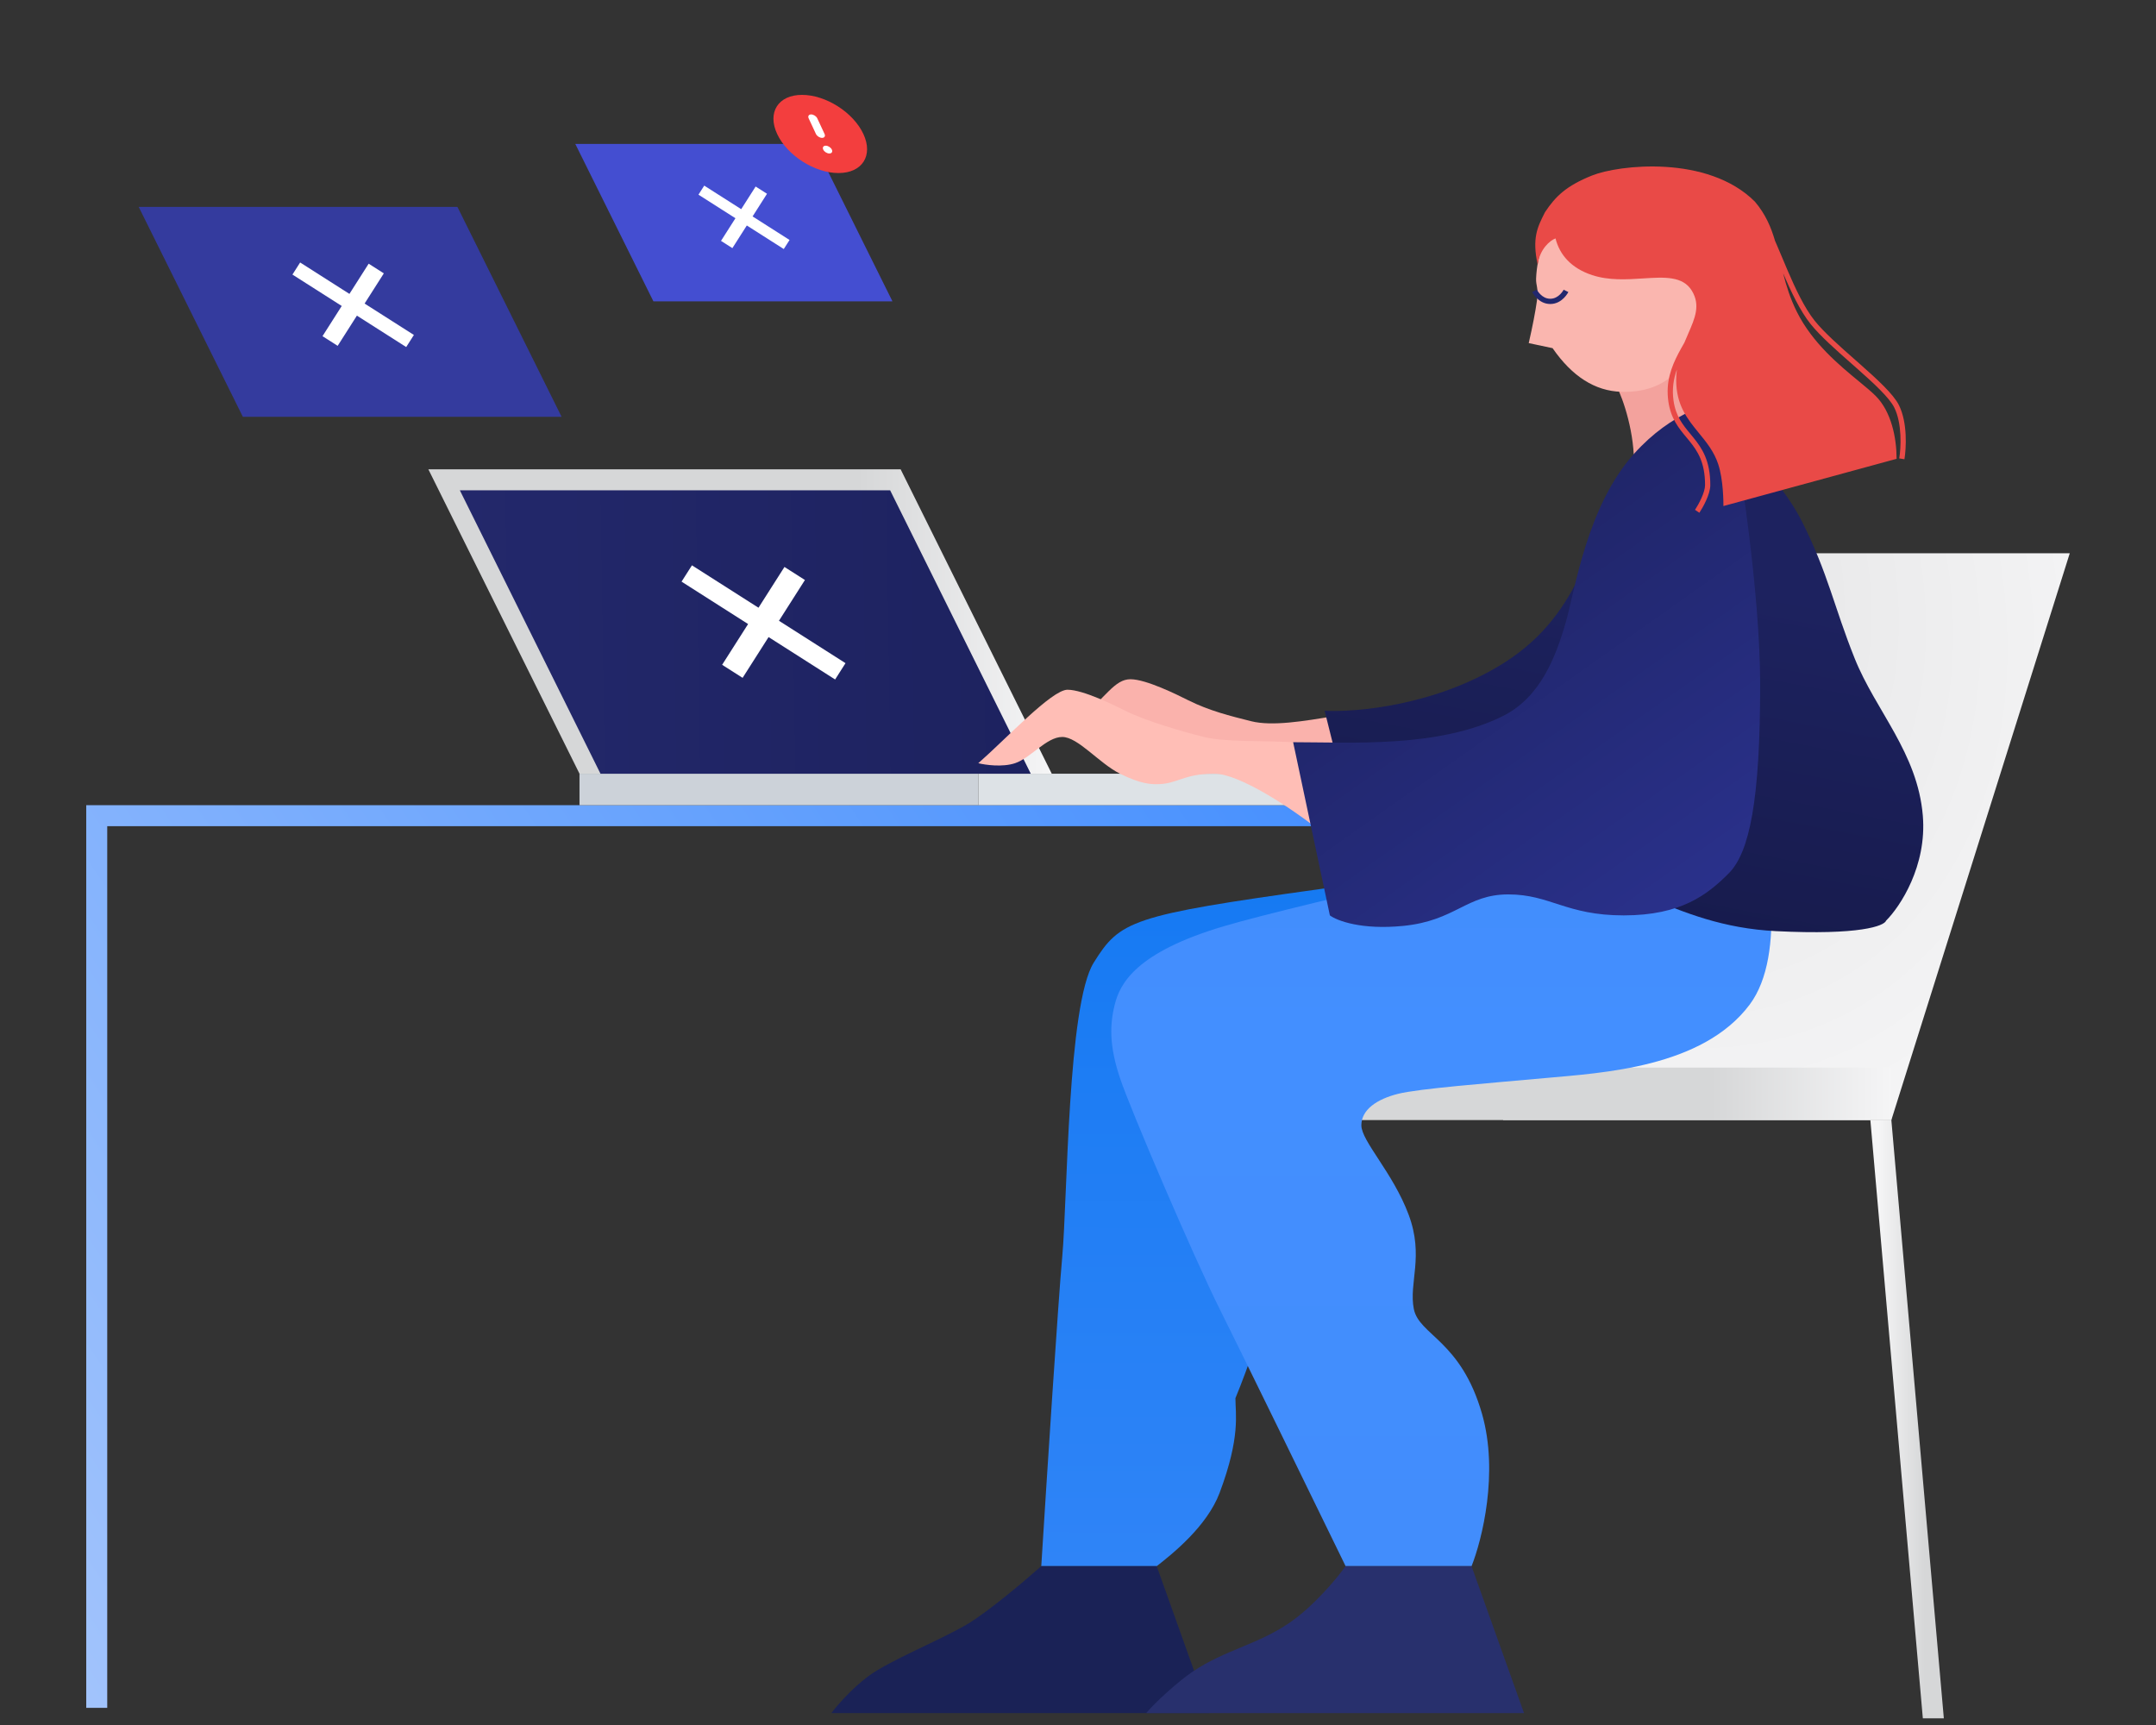 <!--
  - Copyright (c) 2024. Devtron Inc.
  -
  - Licensed under the Apache License, Version 2.0 (the "License");
  - you may not use this file except in compliance with the License.
  - You may obtain a copy of the License at
  -
  -     http://www.apache.org/licenses/LICENSE-2.0
  -
  - Unless required by applicable law or agreed to in writing, software
  - distributed under the License is distributed on an "AS IS" BASIS,
  - WITHOUT WARRANTIES OR CONDITIONS OF ANY KIND, either express or implied.
  - See the License for the specific language governing permissions and
  - limitations under the License.
  -->

<svg data-style-override="false" width="250" height="200" viewBox="0 0 250 200" fill="none" xmlns="http://www.w3.org/2000/svg">
<rect x="0" y="0" width="250" height="200" fill="#333333" stroke="none"/>
<style>
.message-small {
  animation: appear-small 0.5s ease-out;
  transform-origin: center;
  transform-box: fill-box;
  }

  @keyframes appear-small {
      0% {
        transform: translateX(-20px);
        opacity: 0;
      }
      50% {
        transform: translateX(-20px);
        opacity: 0;
      }
      80% {
        transform: translateX(5px);
        opacity: 1;
      }
      100% {
        transform: translateX(0px);
        opacity: 1;
      }
    }
  
.message-big {
  animation: appear-big 0.25s ease-out;
  transform-origin: center;
  transform-box: fill-box;
  }

  @keyframes appear-big {
      0% {
        transform: translateX(20px);
        opacity: 0;
      }
      80% {
        transform: translateX(-5px);
        opacity: 1;
      }
      100% {
        transform: translateX(0px);
        opacity: 1;
      }
    }
</style>
<path fill-rule="evenodd" clip-rule="evenodd" d="M10 93.355H181.587V95.789H12.434V198.011H10V93.355Z" fill="url(#paint0_linear_2664_5043)"/>
<rect x="67.196" y="89.705" width="46.243" height="3.651" fill="#CCD2D9"/>
<rect x="113.439" y="89.705" width="41.376" height="3.651" fill="#DDE2E6"/>
<g class="message-small">
<path d="M66.709 16.689H94.427L103.487 34.942H75.768L66.709 16.689Z" fill="#444ED1"/>
<path d="M81.66 21.521L80.991 22.571L85.278 25.302L83.605 27.928L84.924 28.768L86.597 26.142L90.883 28.873L91.553 27.823L87.266 25.092L88.939 22.466L87.62 21.626L85.947 24.252L81.66 21.521Z" fill="white"/>
</g>
<g class="message-big">
<path d="M16.084 23.99H53.042L65.122 48.329H28.163L16.084 23.99Z" fill="#343B9E"/>
<path d="M34.803 30.433L33.91 31.834L39.626 35.475L37.396 38.976L39.154 40.097L41.385 36.595L47.101 40.237L47.993 38.836L42.277 35.195L44.508 31.694L42.749 30.573L40.518 34.075L34.803 30.433Z" fill="white"/>
</g>
<path d="M49.672 54.414H104.434L121.957 89.704H67.196L49.672 54.414Z" fill="url(#paint1_linear_2664_5043)"/>
<path d="M53.322 56.847H103.216L119.523 89.704H69.629L53.322 56.847Z" fill="url(#paint2_linear_2664_5043)"/>
<path d="M80.235 65.545L79.03 67.436L86.746 72.352L83.735 77.078L86.109 78.591L89.121 73.864L96.837 78.78L98.041 76.889L90.325 71.973L93.336 67.247L90.962 65.734L87.951 70.461L80.235 65.545Z" fill="white"/>
<path d="M194.973 64.149H240L219.312 129.863H174.286L194.973 64.149Z" fill="url(#paint3_radial_2664_5043)"/>
<rect x="152.381" y="123.778" width="66.931" height="6.085" fill="url(#paint4_linear_2664_5043)"/>
<path d="M216.879 129.863H219.313L225.398 199.228H222.964L216.879 129.863Z" fill="url(#paint5_linear_2664_5043)"/>
<path d="M189.444 52.729C189.238 48.864 187.806 45.17 187.063 44.069C188.714 42.955 191.331 41.263 194.365 40.418C194.927 42.44 196.406 46.431 198.812 48.812C198.275 51.576 196.996 53.24 194.973 53.804C192.951 54.367 191.109 54.009 189.444 52.729Z" fill="#F3A29D"/>
<path d="M145.079 83.619C147.513 84.228 151.164 83.619 154.814 83.011L156.64 92.138C154.003 90.11 151.042 88.487 148.121 88.487C144.372 88.487 140.617 88.994 137.169 87.27C134.735 86.053 132.247 84.671 130.476 84.228C128.042 83.619 126.857 84.084 125 83.619C128.245 80.78 129.259 78.752 131.084 78.752C132.91 78.752 136.56 80.577 137.777 81.186C140.211 82.403 142.645 83.011 145.079 83.619Z" fill="#FAB2AC"/>
<path d="M120.741 181.582H134.127C135.952 180.162 139.968 176.958 141.428 173.064C143.862 166.573 143.254 163.937 143.254 162.111C143.254 162.111 146.834 153.551 147.513 148.117C148.122 143.249 146.296 135.947 146.296 133.514C146.296 131.08 146.905 129.254 147.513 128.037C148.122 126.82 148.73 126.212 150.555 125.603C152.381 124.995 170.635 122.561 181.587 121.344C192.539 120.127 196.799 118.91 201.058 114.651C204.465 111.244 202.883 101.062 201.666 96.397C192.742 97.614 170.513 100.656 152.989 103.09C131.085 106.133 129.868 106.741 126.825 111.609C123.783 116.477 123.783 138.99 123.175 145.683C122.688 151.037 121.349 171.847 120.741 181.582Z" fill="url(#paint6_linear_2664_5043)"/>
<path d="M202.883 116.477C207.264 110.635 204.912 98.223 203.492 93.963C186.252 96.6 150.312 104.916 142.037 107.35C131.693 110.392 129.868 114.043 129.259 116.477C128.651 118.91 128.651 121.344 129.868 124.995C131.084 128.646 138.386 145.683 141.428 151.767C143.862 156.635 152.178 173.672 156.031 181.582H170.635C171.852 178.54 173.799 170.752 171.852 163.937C169.418 155.418 164.55 154.81 163.941 151.767C163.333 148.725 165.158 145.683 163.333 140.815C161.508 135.947 157.857 132.297 157.857 130.471C157.857 128.646 159.682 127.429 162.116 126.82C164.55 126.212 172.46 125.603 179.153 124.995C185.846 124.387 197.407 123.778 202.883 116.477Z" fill="url(#paint7_linear_2664_5043)"/>
<path d="M139.603 85.445C142.037 86.054 146.296 85.851 149.947 86.054L152.381 95.789C149.744 93.761 143.74 89.704 140.82 89.704C137.169 89.704 136.561 90.921 134.127 90.921C133.518 90.921 132.301 90.921 129.867 89.704C127.434 88.487 125 85.445 123.174 85.445C121.349 85.445 119.524 87.879 117.698 88.487C116.238 88.974 114.25 88.69 113.439 88.487C116.684 85.648 121.957 79.969 123.783 79.969C125.608 79.969 129.259 81.794 130.476 82.403C132.91 83.62 137.169 84.837 139.603 85.445Z" fill="#FFBEB6"/>
<path d="M157.856 99.44L153.597 82.403C157.248 82.605 166.497 81.794 174.285 76.926C184.02 70.842 184.02 61.715 188.888 55.63C192.782 50.763 197.001 48.734 198.623 48.329C201.057 50.357 206.534 55.63 208.967 60.498C212.01 66.582 212.618 70.233 215.052 76.318C217.486 82.403 222.354 87.27 222.962 94.572C223.449 100.413 220.325 105.119 218.703 106.741C218.5 107.35 215.66 108.445 205.925 107.958C193.756 107.35 187.671 100.657 176.719 99.44C167.957 98.466 160.493 99.034 157.856 99.44Z" fill="url(#paint8_linear_2664_5043)"/>
<path d="M154.206 106.132L149.947 86.053C156.64 86.053 166.811 86.748 174.285 83.011C178.545 80.881 180.37 76.318 181.587 72.058C182.644 68.358 184.021 58.672 189.497 52.588C193.878 47.72 198.624 46.503 200.449 46.503C201.666 52.993 204.1 68.651 204.1 79.36C204.1 92.746 202.883 98.831 200.449 101.265C198.015 103.699 194.973 106.132 188.28 106.132C181.587 106.132 179.762 103.699 174.894 103.699C170.026 103.699 168.809 106.741 162.725 107.349C157.857 107.836 155.017 106.741 154.206 106.132Z" fill="url(#paint9_linear_2664_5043)"/>
<path d="M180.653 25.192C179.153 27.032 178.242 29.568 178.119 32.27C178.081 33.117 178.423 33.397 178.225 34.806C178.035 36.156 177.716 37.814 177.265 39.78L180.03 40.366C182.299 43.649 184.953 45.334 187.989 45.426C191.024 45.514 193.339 44.527 194.931 42.46C198.239 37.981 198.145 33.764 194.65 29.81C191.156 25.856 186.49 24.317 180.653 25.192Z" fill="#FAB6AF"/>
<path fill-rule="evenodd" clip-rule="evenodd" d="M177.664 33.862C177.664 33.862 177.663 33.862 177.936 33.725C178.208 33.59 178.208 33.589 178.208 33.589L178.208 33.589L178.207 33.589C178.207 33.589 178.207 33.589 178.207 33.589L178.208 33.59L178.211 33.596C178.215 33.602 178.22 33.613 178.228 33.627C178.244 33.655 178.269 33.696 178.303 33.747C178.371 33.849 178.472 33.984 178.607 34.119C178.878 34.39 179.262 34.638 179.761 34.638C180.26 34.638 180.644 34.39 180.915 34.119C181.05 33.984 181.151 33.849 181.219 33.747C181.253 33.696 181.278 33.655 181.294 33.627C181.302 33.613 181.307 33.602 181.311 33.596L181.314 33.59L181.314 33.589C181.314 33.589 181.314 33.59 181.586 33.725C181.858 33.862 181.858 33.862 181.858 33.862L181.858 33.862L181.858 33.863L181.857 33.864L181.855 33.868L181.848 33.882C181.842 33.894 181.833 33.909 181.822 33.929C181.8 33.967 181.768 34.021 181.725 34.084C181.641 34.211 181.515 34.38 181.345 34.549C181.008 34.886 180.479 35.247 179.761 35.247C179.043 35.247 178.514 34.886 178.177 34.549C178.007 34.38 177.881 34.211 177.797 34.084C177.754 34.021 177.722 33.967 177.7 33.929C177.689 33.909 177.68 33.894 177.674 33.882L177.667 33.868L177.665 33.864L177.664 33.863L177.664 33.862L177.664 33.862Z" fill="#22276D"/>
<path d="M179.153 24.599C180.37 22.773 181.587 21.556 184.629 20.339C187.671 19.122 198.015 17.905 203.492 23.381C204.72 24.827 205.362 26.34 205.829 27.935C205.89 28.072 205.952 28.212 206.014 28.356C206.218 28.826 206.436 29.345 206.664 29.889C206.859 30.354 207.062 30.838 207.27 31.324C208.184 33.457 209.235 35.702 210.422 37.186C211.495 38.527 213.296 40.115 215.092 41.699C215.299 41.881 215.505 42.063 215.71 42.244C216.699 43.119 217.657 43.981 218.444 44.778C219.226 45.569 219.865 46.321 220.192 46.976C220.706 48.003 220.913 49.268 220.969 50.413C221.026 51.561 220.934 52.617 220.829 53.246L220.228 53.146C220.326 52.559 220.416 51.546 220.362 50.443C220.307 49.336 220.108 48.167 219.648 47.248C219.367 46.686 218.789 45.992 218.011 45.205C217.24 44.424 216.296 43.575 215.307 42.7C215.102 42.518 214.894 42.336 214.686 42.152L214.685 42.151C212.901 40.578 211.055 38.952 209.947 37.566C208.725 36.039 207.664 33.78 206.764 31.688C207.126 33.114 207.58 34.601 208.359 36.159C210.17 39.781 213.273 42.337 215.536 44.201C216.315 44.843 216.994 45.402 217.486 45.895C219.312 47.72 219.92 50.762 219.921 53.196L199.841 58.672C199.841 58.267 199.841 55.63 199.232 53.805C198.746 52.344 197.869 51.274 196.993 50.203C195.679 48.596 194.364 46.99 194.365 44.069C194.365 43.651 194.392 43.25 194.44 42.865C194.052 43.95 193.864 45.11 194.057 46.46C194.316 48.268 195.136 49.257 196.021 50.323C196.13 50.454 196.24 50.587 196.35 50.723C196.85 51.339 197.347 52.012 197.716 52.888C198.085 53.766 198.319 54.834 198.319 56.239C198.319 56.793 198.093 57.451 197.836 58.022C197.575 58.602 197.262 59.133 197.051 59.45L196.545 59.112C196.74 58.82 197.035 58.318 197.281 57.772C197.531 57.217 197.711 56.658 197.711 56.239C197.711 54.905 197.489 53.919 197.155 53.124C196.82 52.327 196.366 51.707 195.878 51.106C195.771 50.975 195.663 50.845 195.554 50.714C194.666 49.646 193.739 48.532 193.455 46.546C193.138 44.326 193.777 42.585 194.627 40.962C194.843 40.55 195.078 40.136 195.315 39.724C195.46 39.367 195.61 39.024 195.755 38.691C196.544 36.884 197.193 35.396 196.191 33.725C195.147 31.986 193.001 32.124 190.506 32.283C188.637 32.403 186.572 32.535 184.63 31.9C182.195 31.104 180.847 29.545 180.37 27.641C179.742 27.871 178.545 28.858 178.301 30.683C177.635 27.607 178.274 26.341 179.101 24.701L179.153 24.599Z" fill="#E94A47"/>
<path d="M140.212 198.619L134.127 181.582H120.741C118.916 183.205 114.656 186.815 112.222 188.275C109.18 190.101 103.095 192.535 100.662 194.36C98.715 195.82 97.011 197.808 96.402 198.619H140.212Z" fill="#1A2256"/>
<path d="M176.719 198.619L170.634 181.582H156.031C155.017 183.002 152.259 186.328 149.338 188.275C145.687 190.709 142.037 191.318 138.386 193.752C136.575 194.959 133.924 197.402 132.91 198.619H176.719Z" fill="#28306D"/>
<g class="message-small">
<path fill-rule="evenodd" clip-rule="evenodd" d="M97.227 20.063C94.467 20.063 91.28 18.033 90.114 15.532C88.947 13.03 90.24 11 93 11C95.76 11 98.947 13.03 100.113 15.532C101.28 18.033 99.987 20.063 97.227 20.063Z" fill="#F33E3E"/>
<path fill-rule="evenodd" clip-rule="evenodd" d="M95.747 16.891C96.023 16.891 96.342 17.094 96.458 17.344C96.575 17.595 96.446 17.797 96.17 17.797C95.894 17.797 95.575 17.595 95.458 17.344C95.342 17.094 95.471 16.891 95.747 16.891ZM94.057 13.266C94.333 13.266 94.651 13.469 94.768 13.719L95.613 15.532C95.73 15.782 95.601 15.985 95.325 15.985C95.048 15.985 94.73 15.782 94.613 15.532L93.768 13.719C93.651 13.469 93.781 13.266 94.057 13.266Z" fill="white"/>
</g>
<defs>
<linearGradient id="paint0_linear_2664_5043" x1="164.55" y1="94.572" x2="11.217" y2="198.011" gradientUnits="userSpaceOnUse">
<stop stop-color="#438EFE"/>
<stop offset="1" stop-color="#A1C3FC"/>
</linearGradient>
<linearGradient id="paint1_linear_2664_5043" x1="121.957" y1="75.588" x2="49.672" y2="75.588" gradientUnits="userSpaceOnUse">
<stop stop-color="#F5F5F6"/>
<stop offset="0.312" stop-color="#D6D7D8"/>
</linearGradient>
<linearGradient id="paint2_linear_2664_5043" x1="53.322" y1="73.773" x2="119.561" y2="72.737" gradientUnits="userSpaceOnUse">
<stop stop-color="#23286B"/>
<stop offset="1" stop-color="#1D225F"/>
</linearGradient>
<radialGradient id="paint3_radial_2664_5043" cx="0" cy="0" r="1" gradientUnits="userSpaceOnUse" gradientTransform="translate(187.063 64.149) rotate(63.861) scale(73.201 56.278)">
<stop stop-color="#E2E2E3"/>
<stop offset="1" stop-color="#F5F5F6"/>
</radialGradient>
<linearGradient id="paint4_linear_2664_5043" x1="219.312" y1="127.428" x2="152.381" y2="127.428" gradientUnits="userSpaceOnUse">
<stop stop-color="#F5F5F6"/>
<stop offset="0.312" stop-color="#D6D7D8"/>
</linearGradient>
<linearGradient id="paint5_linear_2664_5043" x1="213.229" y1="165.154" x2="229.049" y2="165.154" gradientUnits="userSpaceOnUse">
<stop offset="0.291" stop-color="#F5F5F6"/>
<stop offset="0.627" stop-color="#D6D7D8"/>
</linearGradient>
<linearGradient id="paint6_linear_2664_5043" x1="162.116" y1="97.006" x2="161.928" y2="181.582" gradientUnits="userSpaceOnUse">
<stop stop-color="#1479F2"/>
<stop offset="1" stop-color="#2F84F7"/>
</linearGradient>
<linearGradient id="paint7_linear_2664_5043" x1="167.134" y1="93.963" x2="167.134" y2="181.582" gradientUnits="userSpaceOnUse">
<stop stop-color="#428DFC"/>
<stop offset="0.311" stop-color="#438FFF"/>
<stop offset="1" stop-color="#428DFC"/>
</linearGradient>
<linearGradient id="paint8_linear_2664_5043" x1="198.659" y1="108.318" x2="209.79" y2="50.304" gradientUnits="userSpaceOnUse">
<stop stop-color="#171B4D"/>
<stop offset="0.683" stop-color="#1D225F"/>
</linearGradient>
<linearGradient id="paint9_linear_2664_5043" x1="204.101" y1="107.466" x2="157.18" y2="41.165" gradientUnits="userSpaceOnUse">
<stop offset="0.062" stop-color="#2A318C"/>
<stop offset="0.829" stop-color="#1D225F"/>
</linearGradient>
</defs>
</svg>
